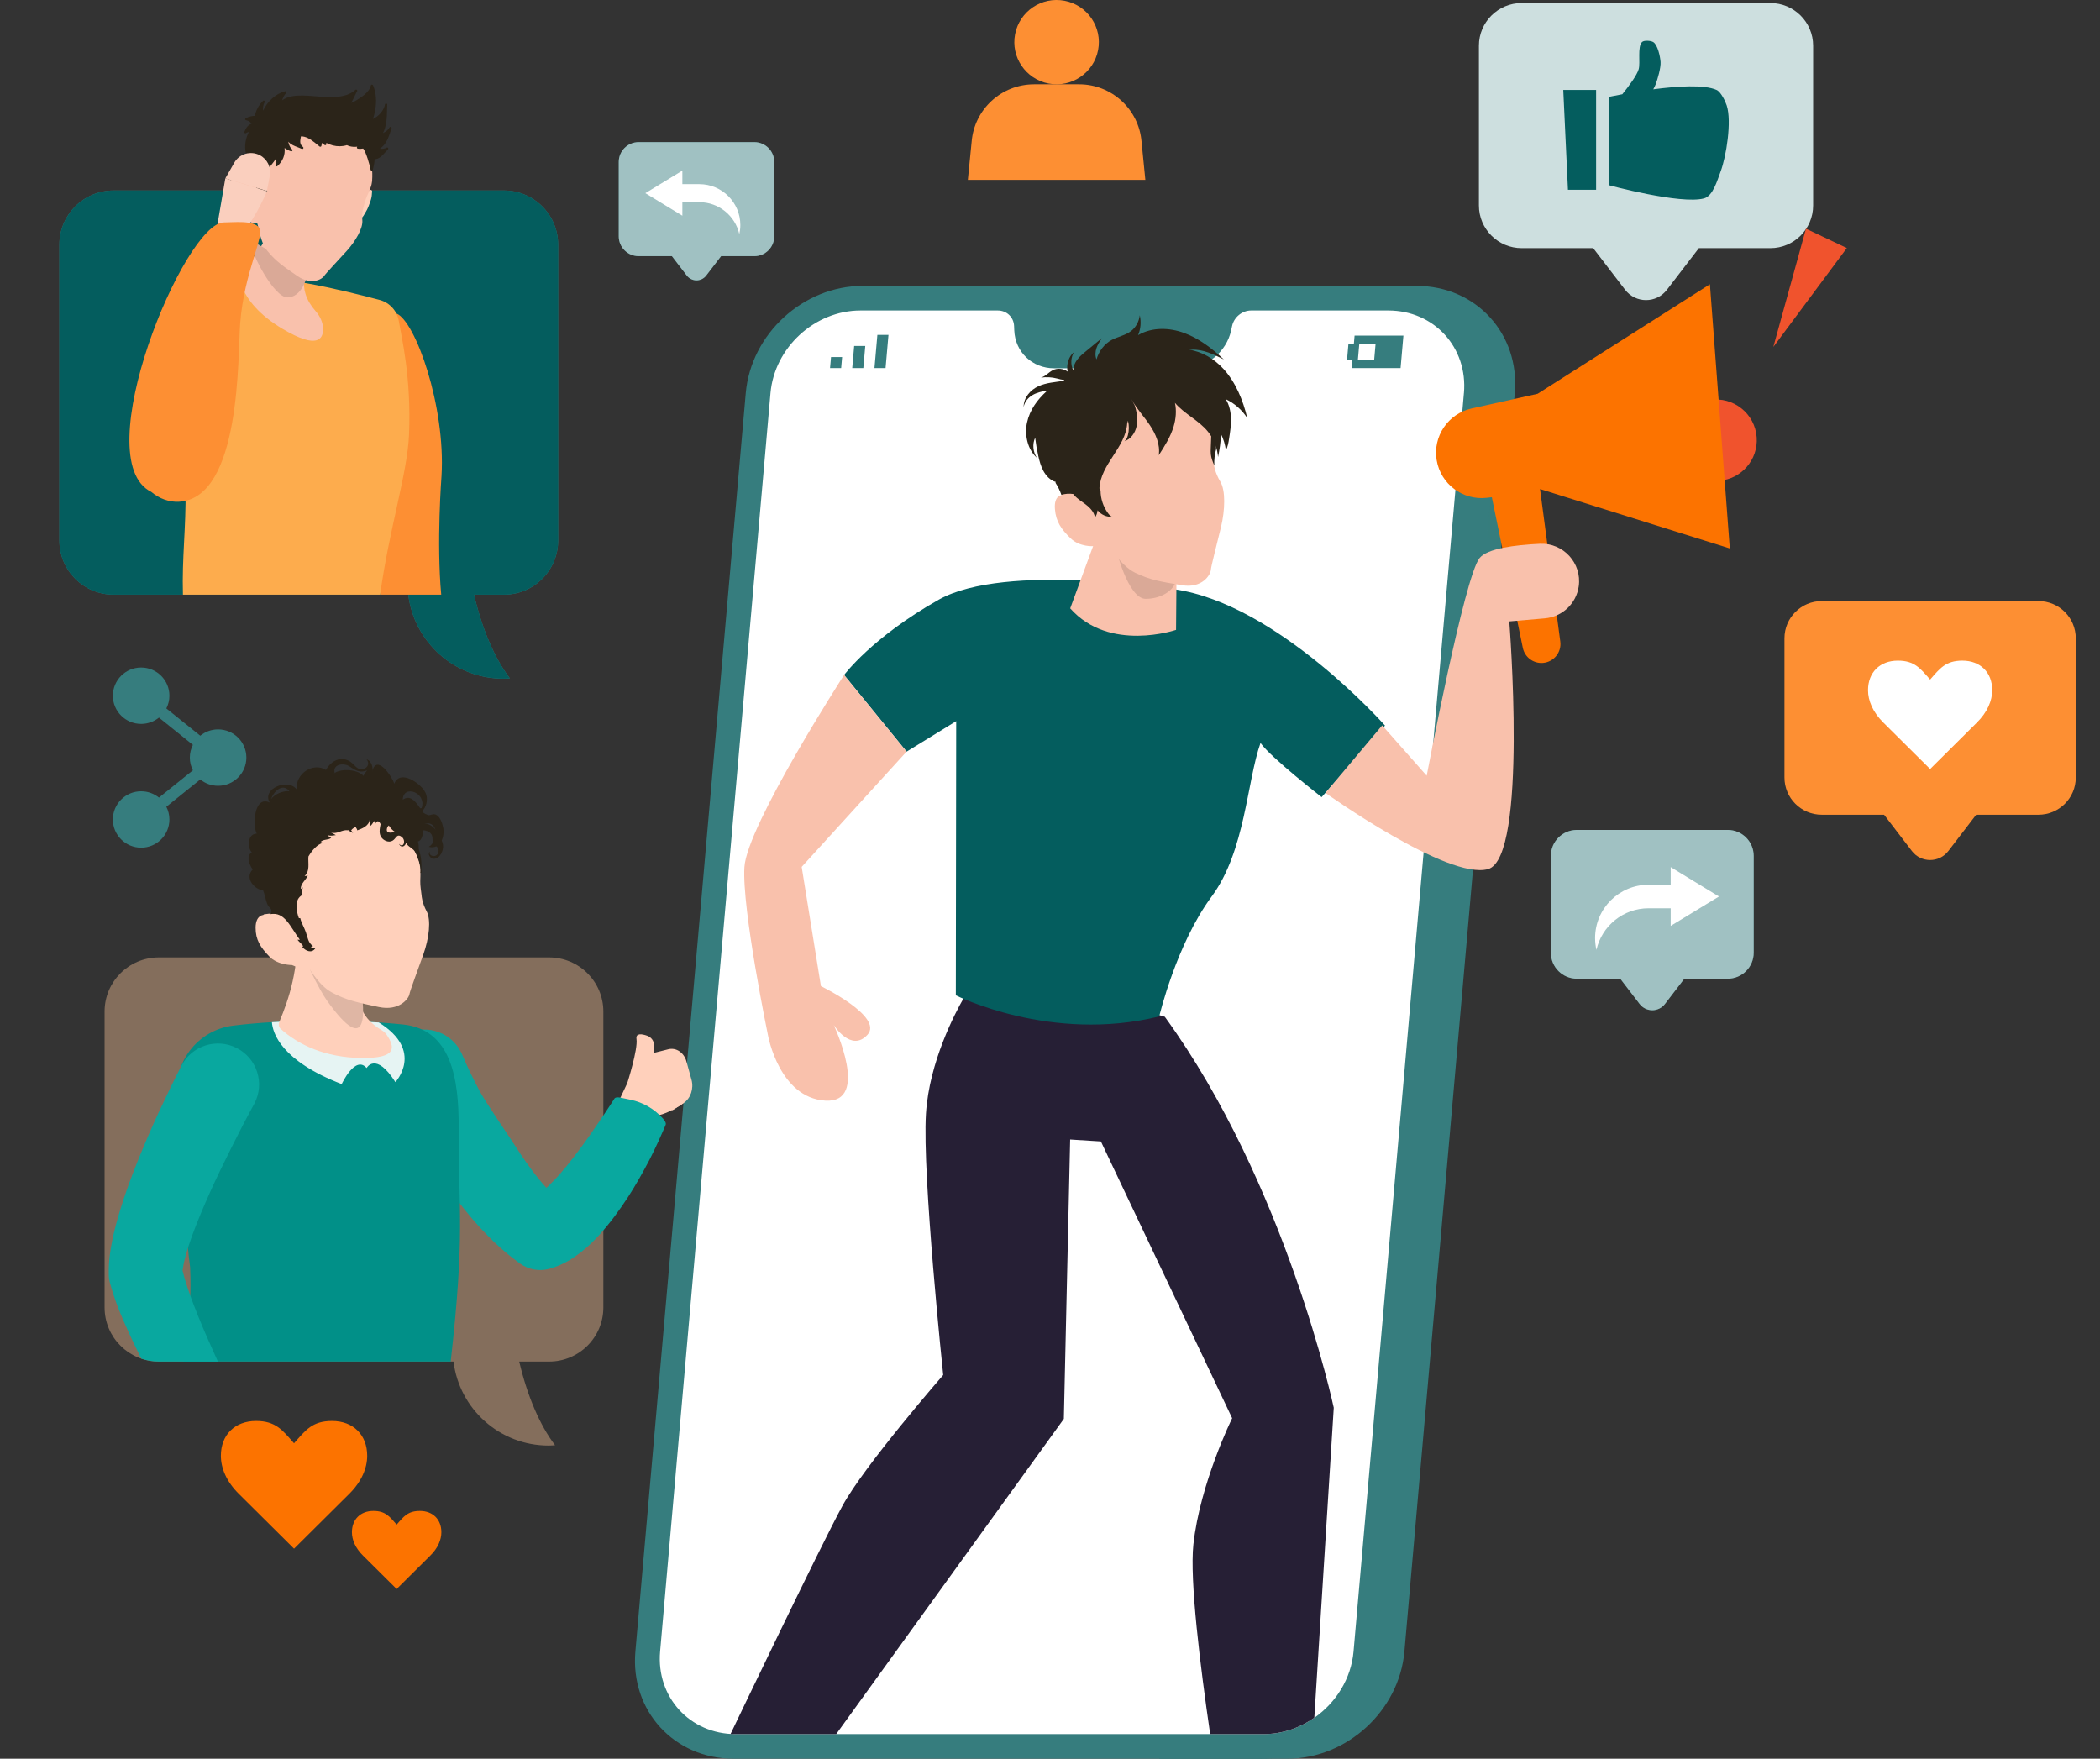 <svg width="283" height="237" viewBox="0 0 283 237" fill="none" xmlns="http://www.w3.org/2000/svg">
<rect x="0" y="0" width="283" height="237" fill="#333333" stroke="none"/>
<g clip-path="url(#clip0_10115_19831)">
<path d="M274.705 81.001H245.506C242.728 81.001 240.477 83.247 240.477 86.017V104.777C240.477 107.548 242.729 109.794 245.507 109.794H253.903L257.652 114.686C258.889 116.299 261.324 116.299 262.561 114.686L266.31 109.794H274.706C277.484 109.794 279.735 107.548 279.735 104.778V86.017C279.735 83.246 277.484 81 274.706 81L274.705 81.001Z" fill="#FD8F33"/>
<path d="M253.83 97.403C252.372 95.974 251.738 94.409 251.738 93.009C251.738 90.619 253.335 89.028 255.757 89.028C258.014 89.028 258.784 90.072 260.106 91.581C261.427 90.072 262.198 89.028 264.455 89.028C266.877 89.028 268.474 90.619 268.474 93.009C268.474 94.408 267.84 95.973 266.382 97.403L260.106 103.635L253.83 97.403Z" fill="white"/>
<path d="M32.23 201.354C30.511 199.671 29.766 197.827 29.766 196.178C29.766 193.362 31.647 191.487 34.501 191.487C37.16 191.487 38.068 192.717 39.625 194.495C41.182 192.717 42.09 191.487 44.749 191.487C47.602 191.487 49.484 193.362 49.484 196.178C49.484 197.827 48.739 199.671 47.02 201.354L39.626 208.698L32.232 201.354H32.23Z" fill="#FC7300"/>
<path d="M48.933 209.642C47.881 208.613 47.426 207.486 47.426 206.478C47.426 204.756 48.576 203.61 50.32 203.61C51.946 203.61 52.501 204.362 53.453 205.449C54.404 204.362 54.96 203.61 56.585 203.61C58.33 203.61 59.48 204.756 59.48 206.478C59.48 207.486 59.023 208.613 57.973 209.642L53.453 214.132L48.933 209.642Z" fill="#FC7300"/>
<path d="M238.572 0.406H205.071C201.884 0.406 199.301 2.983 199.301 6.162V27.686C199.301 30.865 201.884 33.442 205.071 33.442H214.704L219.006 39.054C220.425 40.905 223.218 40.905 224.637 39.054L228.939 33.442H238.571C241.758 33.442 244.342 30.865 244.342 27.686V6.162C244.342 2.983 241.758 0.406 238.571 0.406H238.572Z" fill="#CDDFDF"/>
<path d="M211.3 25.579H215.095V12.119H210.668L211.3 25.579Z" fill="#045D5E"/>
<path d="M232.699 14.222C232.506 13.625 231.902 12.376 231.328 12.119C229.664 11.374 226.023 11.612 222.799 12.036C222.935 11.779 223.047 11.549 223.111 11.382C223.388 10.656 223.834 9.123 223.781 8.348C223.733 7.636 223.402 6.051 222.797 5.67C222.476 5.468 221.539 5.396 221.277 5.67C220.639 6.337 221.083 8.444 220.83 9.33C220.597 10.144 219.533 11.578 218.626 12.702C217.5 12.911 216.781 13.066 216.781 13.066V24.949C216.781 24.949 226.51 27.59 229.642 26.736C230.847 26.407 231.414 24.326 231.856 23.161C232.649 21.069 233.387 16.352 232.699 14.223V14.222Z" fill="#045D5E"/>
<path d="M153.839 19.103C153.484 14.73 149.822 11.361 145.423 11.361H139.356C134.957 11.361 131.295 14.73 130.94 19.103L130.43 24.238H154.349L153.839 19.103Z" fill="#FD8F33"/>
<path d="M147.981 6.754C148.576 3.674 146.554 0.695 143.465 0.102C140.377 -0.492 137.391 1.525 136.796 4.606C136.201 7.687 138.223 10.665 141.311 11.259C144.4 11.852 147.386 9.835 147.981 6.754Z" fill="#FD8F33"/>
<path d="M29.391 98.294C28.48 98.294 27.645 98.615 26.989 99.146L22.417 95.47C22.679 94.954 22.83 94.373 22.83 93.755C22.83 91.656 21.125 89.955 19.02 89.955C16.916 89.955 15.211 91.657 15.211 93.755C15.211 95.853 16.917 97.555 19.02 97.555C19.932 97.555 20.767 97.235 21.422 96.704L25.994 100.38C25.733 100.895 25.582 101.476 25.582 102.094C25.582 102.712 25.733 103.294 25.994 103.809L21.422 107.485C20.767 106.954 19.932 106.634 19.02 106.634C16.916 106.634 15.211 108.335 15.211 110.433C15.211 112.532 16.917 114.233 19.02 114.233C21.124 114.233 22.83 112.532 22.83 110.433C22.83 109.816 22.679 109.234 22.417 108.719L26.989 105.043C27.645 105.574 28.48 105.894 29.391 105.894C31.495 105.894 33.201 104.192 33.201 102.094C33.201 99.996 31.495 98.294 29.391 98.294Z" fill="#367D7E"/>
<path d="M190.916 38.527H173.654L156.246 237H173.508C181.509 237 188.562 230.53 189.263 222.549L204.135 52.978C204.835 44.998 198.916 38.527 190.915 38.527L190.916 38.527Z" fill="#367D7E"/>
<path d="M201.605 58.433C201.672 57.668 202.349 57.048 203.115 57.048C203.882 57.048 204.449 57.668 204.382 58.433L203.216 71.73C203.149 72.495 202.473 73.114 201.706 73.114C200.94 73.114 200.372 72.494 200.439 71.73L201.605 58.433Z" fill="#367D7E"/>
<path opacity="0.3" d="M201.605 58.433C201.672 57.668 202.349 57.048 203.115 57.048C203.882 57.048 204.449 57.668 204.382 58.433L203.216 71.73C203.149 72.495 202.473 73.114 201.706 73.114C200.94 73.114 200.372 72.494 200.439 71.73L201.605 58.433Z" fill="#367D7E"/>
<path d="M169.971 237H98.847C90.846 237 84.927 230.53 85.626 222.549L100.499 52.978C101.199 44.997 108.253 38.527 116.254 38.527H187.378C195.379 38.527 201.298 44.997 200.599 52.978L185.725 222.549C185.025 230.53 177.972 237 169.97 237H169.971Z" fill="#367D7E"/>
<path d="M187.086 41.842H168.599C167.389 41.842 166.288 42.74 166.03 43.938L165.905 44.516C165.274 47.442 162.585 49.634 159.628 49.634H142.053C139.095 49.634 136.792 47.442 136.674 44.516L136.651 43.938C136.603 42.74 135.66 41.842 134.449 41.842H115.962C109.797 41.842 104.362 46.828 103.822 52.978L88.95 222.549C88.41 228.699 92.971 233.685 99.137 233.685H170.261C176.426 233.685 181.862 228.699 182.401 222.549L197.274 52.978C197.813 46.828 193.252 41.842 187.087 41.842H187.086Z" fill="#367D7E"/>
<path d="M197.279 52.977L197.075 55.323L196.001 67.573L193.153 100.023V100.027L191.852 114.847L182.407 222.551C182.089 226.208 180.035 229.452 177.129 231.481C175.15 232.866 172.77 233.686 170.269 233.686H99.145C92.977 233.686 88.418 228.699 88.957 222.551L103.831 52.977C104.37 46.828 109.805 41.841 115.969 41.841H134.458C135.669 41.841 136.609 42.739 136.661 43.936L136.684 44.516C136.802 47.44 139.103 49.633 142.062 49.633H159.637C162.595 49.633 165.282 47.44 165.912 44.516L166.037 43.936C166.297 42.739 167.398 41.841 168.61 41.841H187.094C193.262 41.841 197.821 46.828 197.283 52.977H197.279Z" fill="white"/>
<path d="M147.058 43.721C146.989 44.499 146.302 45.13 145.521 45.13C144.741 45.13 144.164 44.499 144.232 43.721C144.3 42.943 144.988 42.312 145.768 42.312C146.548 42.312 147.126 42.943 147.057 43.721H147.058Z" fill="#367D7E"/>
<path d="M157.198 42.312H152.354C151.574 42.312 150.886 42.943 150.818 43.721C150.75 44.499 151.327 45.13 152.107 45.13H156.951C157.731 45.13 158.418 44.499 158.487 43.721C158.555 42.943 157.977 42.312 157.197 42.312H157.198Z" fill="#367D7E"/>
<path d="M111.859 49.606H113.355L113.486 48.115H111.99L111.859 49.606Z" fill="#367D7E"/>
<path d="M114.979 48.115L114.848 49.606H116.344L116.475 48.115L116.606 46.622H115.11L114.979 48.115Z" fill="#367D7E"/>
<path d="M118.237 45.13L118.106 46.622L117.975 48.115L117.844 49.606H119.34L119.471 48.115L119.601 46.622L119.732 45.13H118.237Z" fill="#367D7E"/>
<path d="M182.547 45.23L182.451 46.324H181.72L181.527 48.512H182.259L182.163 49.606H188.744L189.128 45.229H182.547V45.23ZM185.184 48.513H182.99L183.182 46.324H185.376L185.184 48.513Z" fill="#367D7E"/>
<path d="M179.74 189.705L177.12 231.481C175.142 232.866 172.762 233.686 170.26 233.686H163.085C161.764 224.657 160.304 212.906 160.823 208.126C161.72 199.89 166.047 191.113 166.047 191.113L148.358 153.817L144.215 153.558L143.366 191.203L112.691 233.685H98.445C98.445 233.685 110.544 208.38 113.533 202.915C116.518 197.445 127.108 185.289 127.108 185.289C127.108 185.289 124.264 158.345 124.784 150.085C125.224 143.035 128.788 136.383 129.823 134.582C130.003 134.268 130.106 134.104 130.106 134.104C130.106 134.104 149.802 135.08 156.257 136.804C156.516 136.874 156.752 136.945 156.969 137.015C173.321 159.522 179.74 189.703 179.74 189.703L179.74 189.705Z" fill="#261F35"/>
<path d="M227.54 54.336L230.417 53.897C233.594 53.413 236.509 55.738 236.734 58.936C236.945 61.938 234.692 64.55 231.684 64.789L229.139 64.991L227.539 54.335L227.54 54.336Z" fill="#F0532D"/>
<path d="M193.611 62.026C194.151 65.228 197.106 67.45 200.341 67.087L201.044 67.008L205.217 87.301C205.479 88.575 206.659 89.451 207.958 89.333C209.409 89.202 210.459 87.892 210.267 86.452L207.537 65.905L233.112 73.909L230.432 38.306L207.209 53.067L198.321 55.043C195.138 55.75 193.069 58.818 193.609 62.026H193.611Z" fill="#FC7300"/>
<path d="M158.318 79.42C158.318 79.42 135.496 75.734 126.484 80.826C117.472 85.919 113.754 90.964 113.754 90.964L122.177 101.292L128.859 97.185L128.809 134.126C128.809 134.126 141.632 140.581 156.22 136.968C156.22 136.968 158.511 127.252 163.28 120.821C167.821 114.696 168.033 105.285 169.869 100.122C171.258 102.093 178.104 107.421 178.104 107.421L186.645 97.776C186.645 97.776 172.176 81.417 158.318 79.42Z" fill="#045D5E"/>
<path d="M144.223 81.984L148.714 69.774L158.578 73.793L158.488 84.883C158.488 84.883 149.507 87.959 144.223 81.984Z" fill="#F9C1AC"/>
<path d="M178.625 106.857C178.625 106.857 195.157 118.663 200.545 117.115C205.933 115.566 203.394 83.742 203.394 83.742L208.184 83.332C210.531 83.131 212.427 81.339 212.754 79.013C213.193 75.888 210.678 73.135 207.518 73.281C204.158 73.436 200.447 73.909 199.395 75.199C197.347 77.71 192.264 104.536 192.264 104.536L186.265 97.752L178.625 106.858V106.857Z" fill="#F9C1AC"/>
<path d="M238.977 46.756L243.377 30.821L248.883 33.426L238.977 46.756Z" fill="#F0532D"/>
<path d="M122.17 101.291L113.747 90.963C113.747 90.963 100.671 111.229 100.318 116.851C99.965 122.473 103.518 139.629 103.518 139.629C103.518 139.629 105.055 147.935 111.204 148.319C117.352 148.702 112.358 138.128 112.358 138.128C112.358 138.128 114.695 141.866 116.905 139.438C119.115 137.011 110.629 132.888 110.629 132.888L108.036 116.82L122.17 101.291Z" fill="#F9C1AC"/>
<path d="M158.578 77.669C158.578 79.344 156.702 80.702 154.387 80.702C152.072 80.702 150.195 74.016 150.195 72.341C150.195 70.666 152.072 74.636 154.387 74.636C156.702 74.636 158.578 75.994 158.578 77.669Z" fill="#DAA997"/>
<path d="M142.162 68.583C142.024 66.84 143.007 66.738 143.007 66.738L144.61 65.175L147.276 59.704C147.276 59.704 148.453 59.694 149.934 59.685L149.552 59.276L151.758 52.952L157.981 53.342L161.723 56.01L163.51 58.905L163.353 60.975L163.334 61.166L163.621 62.757C163.621 62.757 163.739 63.716 164.455 64.907C165.17 66.097 165.102 68.707 164.544 71.028C163.987 73.348 163.22 76.24 163.169 76.842C163.118 77.444 162.038 79.321 159.295 78.865C156.552 78.41 155.015 78.185 152.973 77.184C150.931 76.183 149.555 73.493 149.221 73.499C148.888 73.506 148.836 74.239 147.39 73.602C147.39 73.602 145.508 73.748 144.271 72.538C143.035 71.329 142.298 70.326 142.161 68.584L142.162 68.583Z" fill="#F9C1AC"/>
<path d="M138.405 56.939C138.764 55.259 139.802 53.848 141.019 52.747L141.051 52.668L141.012 52.647C140.359 52.764 139.7 52.91 139.127 53.251C138.553 53.592 138.068 54.158 137.95 54.855C137.925 53.592 138.864 52.54 139.934 52.051C141.003 51.562 142.204 51.501 143.363 51.319C143.363 51.319 143.376 51.262 143.398 51.177C143.085 51.191 142.753 51.085 142.438 51.005C141.723 50.822 140.981 50.784 140.262 50.892C140.884 50.737 141.322 50.157 141.9 49.875C142.519 49.573 143.296 49.653 143.873 50.076C143.674 49.088 144.036 48.014 144.768 47.415C144.299 48.116 144.246 49.117 144.627 49.904C144.64 49.398 144.846 48.911 145.134 48.515C145.464 48.061 145.893 47.706 146.319 47.356C147.041 46.762 147.763 46.168 148.485 45.574C148.206 45.997 147.924 46.427 147.76 46.918C147.599 47.4 147.564 47.957 147.767 48.432C148.086 47.319 148.821 46.356 149.785 45.826C150.64 45.356 151.651 45.21 152.429 44.609C153.069 44.116 153.501 43.329 153.596 42.479C153.805 43.379 153.723 44.344 153.367 45.168C153.401 45.146 153.435 45.125 153.471 45.105C155.299 44.086 157.56 44.135 159.558 44.863C161.557 45.591 163.326 46.941 164.927 48.438C163.56 47.756 162.126 47.059 160.641 47.127L160.238 47.132C161.959 47.366 163.626 48.347 164.871 49.707C166.522 51.513 167.505 53.91 168.086 56.338C167.365 55.225 166.342 54.337 165.189 53.796L165.203 53.825C165.675 54.589 165.867 55.514 165.888 56.417C165.911 57.32 165.773 58.212 165.636 59.098C165.551 59.644 165.462 60.203 165.202 60.676C165.107 59.914 164.881 59.166 164.539 58.482C164.519 59.526 164.357 60.57 164.148 61.587C164.103 61.059 163.99 60.535 163.815 60.034L163.91 60.466C163.693 61.196 163.603 61.974 163.644 62.748C163.439 62.252 163.231 61.748 163.174 61.213C163.145 60.94 163.155 60.667 163.165 60.394C163.182 59.975 163.198 59.556 163.214 59.136C163.214 59.136 163.216 58.985 163.226 58.793C163.095 58.582 162.953 58.378 162.798 58.185C161.544 56.622 159.627 55.811 158.339 54.288C158.567 55.335 158.466 56.465 158.158 57.481C157.73 58.894 156.942 60.133 156.155 61.345C156.377 59.931 155.753 58.484 154.954 57.295C154.155 56.107 153.164 55.062 152.473 53.8L152.912 54.627C153.209 55.532 153.367 56.513 153.171 57.432C152.976 58.351 152.38 59.193 151.538 59.458C151.781 59.28 151.912 58.972 151.994 58.667C152.164 58.033 152.17 57.343 152.01 56.694L151.905 57.054C151.681 60.331 148.327 62.529 148.162 65.812L148.314 66.113C148.317 67.197 148.677 68.289 149.314 69.153C149.461 69.35 149.63 69.543 149.847 69.635C149.151 69.696 148.421 69.379 147.947 68.807V68.768L147.941 68.771L147.947 68.807L147.919 68.783L147.906 68.79C147.878 69.13 147.761 69.46 147.562 69.722C147.454 69.104 147.037 68.585 146.572 68.189C146.108 67.794 145.582 67.489 145.12 67.09C144.941 66.935 144.771 66.761 144.624 66.571C144.09 66.494 143.545 66.532 143.032 66.685C142.843 66.129 142.585 65.598 142.268 65.11L142.199 64.849L142.149 64.913C141.499 64.675 140.972 64.119 140.62 63.482C140.269 62.845 140.074 62.128 139.915 61.412C139.736 60.612 139.598 59.804 139.499 58.991C139.101 59.832 139.202 60.93 139.747 61.706C138.477 60.585 138.043 58.617 138.402 56.939H138.405Z" fill="#2B2419"/>
<path opacity="0.4" d="M73.998 129.018H21.406C17.367 129.018 14.094 132.284 14.094 136.312V176.188C14.094 180.216 17.367 183.482 21.406 183.482H61.117C61.896 189.859 67.333 194.802 73.937 194.802C74.229 194.802 74.516 194.777 74.803 194.758C72.748 192.058 71.071 188.145 69.972 183.482H73.997C78.035 183.482 81.309 180.216 81.309 176.188V136.312C81.309 132.284 78.035 129.018 73.997 129.018H73.998Z" fill="#FEC799"/>
<path d="M84.531 145.962L88.626 142.187L92.12 148.644C92.12 148.644 88.07 151.737 85.666 149.836L84.531 145.962V145.962Z" fill="#FFD0BB"/>
<path d="M84.531 145.962L81.746 151.869L85.569 155.02L88.906 149.625L84.531 145.962Z" fill="#FFD0BB"/>
<path d="M92.513 143.06L93.188 145.502C93.521 146.696 93.069 148.025 92.12 148.644L90.617 149.625L86.434 142.308L90.018 141.405C91.102 141.111 92.177 141.824 92.513 143.06H92.513Z" fill="#FFD0BB"/>
<path d="M84.531 145.962C84.531 145.962 85.989 141.411 85.775 140.017C85.648 139.185 86.5 139.322 87.207 139.568C87.756 139.759 88.128 140.261 88.151 140.84C88.21 142.33 88.172 145.186 87.02 145.372C85.456 145.624 84.531 145.962 84.531 145.962V145.962Z" fill="#FFD0BB"/>
<path d="M89.311 150.698C88.201 149.463 86.7 148.556 84.947 148.192L83.702 147.934C82.994 147.787 82.825 147.955 82.735 148.147L82.38 148.698L81.654 149.801C81.16 150.532 80.676 151.268 80.17 151.984C79.188 153.435 78.16 154.839 77.123 156.175C76.093 157.508 75.011 158.77 73.941 159.787C73.838 159.885 73.736 159.978 73.634 160.07C73.256 159.653 72.882 159.223 72.517 158.772C71.457 157.447 70.451 156.013 69.493 154.517C68.54 153.016 65.453 148.579 64.61 146.978C64.187 146.179 63.778 145.371 63.387 144.558L62.819 143.341C62.643 142.954 62.441 142.495 62.321 142.199C62.299 142.145 62.265 142.065 62.24 142.011C60.991 139.225 57.714 137.977 54.92 139.223C52.127 140.469 50.876 143.738 52.125 146.524C52.393 147.124 52.602 147.55 52.844 148.047L53.56 149.461C54.047 150.394 54.548 151.313 55.07 152.224C56.114 154.043 59.456 158.683 60.68 160.426C61.908 162.168 63.247 163.867 64.748 165.495C66.252 167.122 67.914 168.691 69.853 170.104L70.087 170.274C71.198 171.074 72.653 171.375 74.072 170.971C75.934 170.439 77.16 169.606 78.198 168.819C79.229 168.017 80.05 167.198 80.794 166.379C82.283 164.741 83.465 163.083 84.569 161.415C85.657 159.741 86.61 158.036 87.511 156.321C87.946 155.455 88.375 154.591 88.772 153.71L89.361 152.384L89.649 151.714C89.77 151.496 89.813 151.255 89.31 150.696L89.311 150.698Z" fill="#09A89F"/>
<path d="M25.619 170.754C25.939 178.098 24.769 177.781 24.741 183.481H60.738C62.693 166.086 61.778 163.411 61.813 151.868C61.833 145.366 60.814 138.736 54.331 138.06C47.124 137.308 38.115 137.386 31.431 138.208C26.637 138.798 23.239 143.2 23.944 147.968C25.396 157.792 24.606 163.356 25.619 170.754Z" fill="#019088"/>
<path opacity="0.9" d="M51.05 137.784C46.379 137.473 41.267 137.465 36.645 137.744C36.748 139.209 37.871 142.93 46.047 146.089C46.047 146.089 47.868 142.14 49.407 143.921C49.407 143.921 50.638 141.649 53.284 145.824C53.284 145.824 57.231 141.613 51.05 137.784Z" fill="white"/>
<path d="M40.177 124.69C40.184 130.851 39.018 134.398 37.635 137.729C37.503 138.049 37.575 138.422 37.833 138.654C40.191 140.775 43.796 142.508 48.691 142.574C53.528 142.639 53.25 141.131 52.105 139.434C51.942 139.193 51.721 138.996 51.469 138.847C48.16 136.888 48.043 134.268 48.966 132.686L40.176 124.691L40.177 124.69Z" fill="#FFD0BB"/>
<path d="M14.665 171.949C14.674 172.223 14.714 172.501 14.788 172.778C15.501 175.446 16.429 177.525 17.38 179.639C17.918 180.811 18.474 181.954 19.04 183.084C19.782 183.337 20.576 183.482 21.405 183.482H29.366C29.103 182.894 28.838 182.306 28.577 181.721C27.704 179.798 26.887 177.867 26.152 175.96C25.524 174.33 24.946 172.65 24.599 171.217C24.658 170.759 24.785 170.076 24.972 169.392C25.207 168.501 25.514 167.546 25.868 166.576C26.576 164.636 27.42 162.642 28.309 160.652C29.204 158.662 30.175 156.678 31.163 154.696C32.143 152.727 33.189 150.709 34.213 148.84L34.248 148.776C34.268 148.74 34.287 148.703 34.306 148.666C35.702 145.949 34.625 142.619 31.901 141.228C29.178 139.836 25.839 140.91 24.444 143.627C23.331 145.794 22.334 147.86 21.336 150.007C20.351 152.144 19.422 154.312 18.531 156.524C17.642 158.739 16.808 160.996 16.091 163.394C15.729 164.591 15.399 165.829 15.125 167.164C14.864 168.516 14.615 169.907 14.662 171.791L14.665 171.951V171.949Z" fill="#09A89F"/>
<path d="M48.699 133.619C49.025 135.622 49.838 142.944 44.048 134.816C43.025 133.38 40.711 128.787 40.711 127.57C40.711 126.353 43.734 131.415 45.501 131.415C47.267 131.415 48.503 132.417 48.699 133.619Z" fill="#DFB6A4"/>
<path d="M34.446 125.001C34.454 123.344 35.465 123.304 35.465 123.304L35.58 123.213C35.886 123.16 36.449 123.084 37.05 123.114C36.412 121.946 36.009 120.601 35.866 119.096C35.517 115.423 36.485 111.772 39.524 109.586C42.123 107.716 49.339 106.031 53.317 110.782C55.098 112.908 55.975 114.631 56.395 115.912L56.435 115.984C56.448 116.041 56.462 116.098 56.477 116.157C56.485 116.19 56.493 116.225 56.501 116.258C56.732 117.078 56.655 117.904 56.636 118.742C56.62 119.407 56.752 120.051 56.821 120.713C56.821 120.713 56.86 121.627 57.489 122.794C58.117 123.961 57.826 126.424 57.061 128.588C56.296 130.751 55.268 133.443 55.166 134.01C55.062 134.576 53.803 136.289 51.044 135.702C48.286 135.116 46.737 134.816 44.74 133.752C42.743 132.689 41.568 130.067 41.228 130.054C40.888 130.041 40.773 130.732 39.352 130.046C39.352 130.046 37.42 130.077 36.262 128.863C35.105 127.649 34.438 126.659 34.445 125.002L34.446 125.001Z" fill="#FFD0BB"/>
<path d="M49.837 109.78C49.772 110.252 50.497 110.508 50.59 111.002C50.843 110.442 51.124 110.7 51.287 111.061C51.173 111.712 50.99 112.417 51.493 112.965C51.896 113.402 52.597 113.607 53.069 113.169C53.423 112.841 53.563 112.319 54.15 112.791C54.75 113.273 54.378 114.383 53.768 113.712C53.932 114.133 54.357 114.23 54.634 113.796C54.679 113.724 54.716 113.646 54.744 113.564C54.929 114.03 55.24 114.094 55.707 114.51C56.04 114.806 56.272 115.484 56.417 115.893C56.606 116.426 56.78 117.107 56.651 117.647C56.703 117.626 56.759 117.604 56.811 117.577C56.772 116.875 56.83 116.158 56.697 115.449C56.628 115.087 56.536 114.725 56.424 114.366C56.44 114.033 56.425 113.698 56.315 113.395C56.85 113.276 57.026 112.471 56.985 111.898C57.354 111.871 57.81 112.06 58.017 112.28C58.391 112.676 58.209 113.063 58.373 113.48C58.571 113.982 59.232 114.152 59.079 114.835C58.87 115.765 57.585 115.294 57.957 114.771C57.539 115.022 57.971 115.708 58.419 115.724C59.316 115.759 59.78 114.605 59.706 113.9C59.642 113.292 59.158 112.582 58.851 112.047C58.575 111.565 58.027 111.122 57.487 110.993C57.226 110.932 56.877 110.913 56.613 110.98C56.212 110.454 55.547 110.026 54.947 110.365C54.723 110.492 54.556 110.712 54.455 110.967C54.075 110.573 53.651 110.224 53.186 109.935C53.021 108.831 51.817 108.183 50.673 109.22C50.27 109.198 49.896 109.357 49.838 109.781L49.837 109.78ZM52.172 111.569C52.218 111.415 52.298 111.315 52.395 111.239C52.608 111.578 52.894 111.895 53.233 112.11C52.657 112.251 51.938 112.349 52.172 111.569ZM35.613 120.449C35.773 120.955 35.876 121.638 36.154 122.086C36.226 122.202 36.489 122.412 36.525 122.521C36.633 122.843 36.615 122.838 36.44 123.184C38.365 122.854 39.054 124.799 40.408 126.64C40.316 126.631 40.182 126.66 40.087 126.642C40.326 126.94 40.703 127.232 40.872 127.524C40.817 127.556 40.762 127.546 40.706 127.57C41.142 128.148 42.021 128.517 42.484 127.796C42.258 127.792 42.071 127.729 41.873 127.608C42.015 127.604 42.085 127.517 42.184 127.485C41.534 127.09 41.456 126.307 41.224 125.633C41.006 124.998 40.604 124.356 40.461 123.723C40.397 123.718 40.342 123.739 40.279 123.729C39.932 122.791 39.607 121.17 40.765 120.592C40.63 120.257 40.709 119.918 40.826 119.583C40.749 119.648 40.61 119.701 40.516 119.798C40.549 119.011 41.208 118.615 41.486 117.991C41.303 118.071 41.199 118.023 41.046 118.045C41.807 117.388 41.489 116.332 41.563 115.421C42.033 114.623 42.734 113.782 43.523 113.586C43.447 113.566 43.294 113.464 43.219 113.44C43.592 113.078 44.203 113.229 44.636 112.917C44.401 112.824 44.287 112.704 44.127 112.519C44.499 112.7 44.87 112.587 45.261 112.54C45.042 112.426 44.823 112.306 44.606 112.181C45.463 112.484 46.072 111.746 46.9 111.894L46.326 109.797C46.193 109.367 44.253 108.08 43.399 108.209C41.969 108.426 41.019 110.234 40.739 111.492C40.62 112.026 40.555 112.658 40.561 113.306L40.056 112.736C38.412 111.581 36.092 111 34.798 113.088C34.083 114.242 34.538 115.863 34.679 117.122C34.814 118.329 35.254 119.307 35.616 120.449H35.613Z" fill="#2B2419"/>
<path d="M36.58 119.313C35.88 119.827 35.266 118.994 35.242 118.301C35.694 118.741 36.082 118.332 36.227 117.876C36.624 118.013 37.052 118.023 37.471 117.844C35.044 116.979 36.025 112.454 38.397 113.586C40.607 114.641 37.209 116.923 36.592 115.155C37.917 119.43 41.814 115.544 42.474 112.94C42.774 111.756 42.929 109.835 44.611 110.276C45.545 110.521 46.576 111.833 47.584 112.258C47.522 112.154 47.383 111.986 47.32 111.898C47.521 111.639 47.664 111.578 47.931 111.423C48.049 111.731 48.1 111.619 48.146 111.899C48.808 111.663 49.718 111.287 49.805 110.501C49.804 110.735 49.885 111.03 49.838 111.362C50.205 111.093 50.358 110.746 50.503 110.356C50.471 110.233 50.42 110.117 50.355 110.005C50.974 109.802 51.381 110.21 51.998 110.682C51.851 110.219 51.948 109.739 52.247 109.337C51.896 110.848 53.163 112.199 54.592 112.241C55.801 112.275 56.726 110.862 57.688 110.948C59.229 111.085 58.849 113.567 57.769 114.117C59.355 114.537 59.987 112.724 59.717 111.483C59.592 110.909 59.32 110.065 58.751 109.788C58.353 109.595 57.929 109.938 57.697 109.844C57.126 109.613 57.043 109.554 56.871 109.293C57.334 108.985 57.832 107.795 57.304 106.756C56.707 105.581 53.905 103.606 53.133 105.617C52.833 104.635 50.738 101.522 50.156 103.983C50.323 103.436 50.067 102.542 49.403 102.324C49.821 102.849 49.6 103.436 48.988 103.626C48.158 103.882 47.791 103.022 47.209 102.648C45.915 101.816 44.615 102.541 43.925 103.755C42.22 102.695 39.813 104.214 39.977 106.378C38.778 104.82 35.254 106.315 36.343 108.148C34.227 107.153 34.015 111.244 34.597 112.337C33.359 112.367 33.28 114.15 33.93 114.871C33.164 115.299 33.519 116.402 34.058 117.176C32.463 118.717 35.751 121.203 36.58 119.31V119.313ZM54.283 107.767C54.325 105.666 57.549 106.801 56.821 108.899C56.746 108.913 56.686 108.92 56.627 108.921C56.574 108.843 56.514 108.757 56.441 108.658C55.903 107.925 55.245 107.1 54.283 107.767ZM45.035 104.21C45.057 104.193 45.081 104.177 45.105 104.162C44.794 102.971 46.299 102.79 47.026 103.241C47.88 103.77 48.416 104.234 49.477 103.813C49.478 103.811 49.48 103.809 49.482 103.807C49.504 103.779 49.506 103.78 49.487 103.81C49.484 103.811 49.481 103.812 49.477 103.814C49.285 104.047 49.088 104.271 48.985 104.561C48.242 103.697 46.067 103.524 45.106 104.163C45.108 104.17 45.109 104.175 45.111 104.182C45.081 104.212 44.96 104.32 45.037 104.211L45.035 104.21ZM36.525 107.699C36.849 106.738 37.977 105.496 38.962 106.557L38.971 106.624C38.189 106.56 37.077 106.939 36.524 107.698L36.525 107.699Z" fill="#2B2419"/>
<path d="M67.903 25.674H15.312C11.273 25.674 8 28.939 8 32.968V72.844C8 76.872 11.273 80.138 15.312 80.138H55.023C55.802 86.514 61.239 91.458 67.843 91.458C68.135 91.458 68.422 91.433 68.709 91.414C66.654 88.714 64.977 84.801 63.879 80.138H67.903C71.942 80.138 75.215 76.872 75.215 72.844V32.968C75.215 28.939 71.942 25.674 67.903 25.674Z" fill="#367D7E"/>
<path d="M67.903 25.674H15.312C11.273 25.674 8 28.939 8 32.968V72.844C8 76.872 11.273 80.138 15.312 80.138H55.023C55.802 86.514 61.239 91.458 67.843 91.458C68.135 91.458 68.422 91.433 68.709 91.414C66.654 88.714 64.977 84.801 63.879 80.138H67.903C71.942 80.138 75.215 76.872 75.215 72.844V32.968C75.215 28.939 71.942 25.674 67.903 25.674Z" fill="#045D5E"/>
<path d="M59.46 80.137C58.809 73.109 59.5 64.141 59.5 64.141C60.066 54.761 55.97 43.224 53.407 42.238C50.288 41.038 49.166 39.436 48.221 41.166C47.306 42.842 47.46 46.02 47.499 49.401C47.593 57.587 49.291 67.803 50.159 72.519C50.467 74.193 51.227 80.136 51.227 80.136H59.46V80.137Z" fill="#FD8F33"/>
<path d="M53.749 43.29C53.537 41.919 52.537 40.801 51.194 40.428C48.89 39.813 44.931 38.816 41.314 38.171C37.072 37.486 32.789 37.092 28.496 37.002C25.779 36.892 26.803 39.944 24.682 40.065C24.43 40.085 24.177 40.125 23.935 40.196C22.056 40.73 20.956 42.685 21.491 44.559C26.936 63.95 24.363 70.263 24.653 80.137H51.229C52.465 71.175 54.901 63.825 55.123 58.554C55.437 50.846 54.133 45.557 53.75 43.29H53.749Z" fill="#FDAC4D"/>
<path d="M42.836 33.695C41.092 36.05 39.809 38.838 42.55 41.948C43.129 42.605 43.516 43.43 43.536 44.305C43.567 45.704 42.752 47.067 38.179 44.378C31.552 40.487 32.105 36.09 32.105 36.09C35.591 35.037 37.674 27.738 38.48 23.562L42.837 33.696L42.836 33.695Z" fill="#F9C1AC"/>
<path d="M41.429 36.495C41.429 37.651 40.545 40.08 38.728 40.08C36.911 40.08 33.855 34.114 33.855 32.958C33.855 31.802 36.323 34.401 38.14 34.401C39.957 34.401 41.43 35.339 41.43 36.495H41.429Z" fill="#DAA997"/>
<path d="M48.59 29.587C48.703 29.408 48.86 29.26 48.98 29.087C49.095 28.923 49.176 28.734 49.287 28.565C49.552 28.161 49.742 27.621 49.911 27.144C49.979 26.952 50.033 26.729 50.077 26.53C50.119 26.343 50.105 26.184 50.125 26.002C50.142 25.837 50.179 25.794 50.112 25.677C50.066 25.6 50.027 25.577 49.938 25.591C49.614 25.645 49.178 26.283 48.998 26.661C48.807 27.064 48.686 27.568 48.547 27.998C48.41 28.416 48.292 28.83 48.184 29.256L48.59 29.587Z" fill="#FFD0BB"/>
<path d="M31.17 24.223C31.688 23.005 32.445 23.286 32.445 23.286L32.558 23.255C32.8 23.309 33.239 23.426 33.672 23.633C33.563 22.576 33.681 21.461 34.041 20.308C34.919 17.495 36.761 15.102 39.674 14.426C42.167 13.847 48.004 14.824 49.468 19.547C50.123 21.661 50.236 23.2 50.15 24.273L50.157 24.338C50.149 24.384 50.141 24.431 50.134 24.478C50.13 24.506 50.124 24.533 50.12 24.561C50.037 25.235 49.725 25.82 49.451 26.432C49.235 26.917 49.134 27.432 48.98 27.941C48.98 27.941 48.726 28.627 48.829 29.68C48.931 30.733 47.955 32.458 46.724 33.817C45.492 35.176 43.904 36.843 43.653 37.229C43.401 37.615 41.944 38.489 40.094 37.209C38.243 35.929 37.194 35.232 36.051 33.835C34.909 32.437 34.852 30.144 34.606 30.03C34.359 29.916 34.061 30.39 33.226 29.448C33.226 29.448 31.793 28.876 31.316 27.626C30.838 26.375 30.652 25.441 31.17 24.222V24.223Z" fill="#F9C1AC"/>
<path d="M36.322 22.154C36.322 22.154 35.794 24.186 36.013 25.913L34.637 26.057C34.637 26.057 34.71 24.491 33.462 23.5C33.462 23.5 33.157 22.42 33.619 21.288C34.081 20.156 34.476 19.924 34.711 19.985C34.946 20.046 35.944 20.387 35.944 20.387L36.321 22.154H36.322Z" fill="#2B2419"/>
<path d="M33.126 15.917C33.623 15.695 34.037 15.595 34.36 15.619C34.456 14.933 34.834 14.22 35.437 13.596C35.477 13.555 35.534 13.541 35.586 13.554C35.606 13.559 35.626 13.568 35.643 13.583C35.705 13.632 35.719 13.72 35.675 13.786C35.457 14.113 35.41 14.547 35.459 14.931C35.986 13.698 37.175 12.615 38.405 12.304C38.43 12.298 38.456 12.298 38.481 12.304C38.521 12.315 38.556 12.341 38.577 12.379C38.611 12.44 38.598 12.516 38.547 12.564C38.328 12.765 38.136 13.126 38.025 13.518C38.81 12.944 39.849 12.865 40.788 12.873C41.288 12.877 41.845 12.922 42.435 12.969C44.389 13.127 46.604 13.305 47.889 12.112C47.928 12.075 47.983 12.063 48.032 12.076C48.052 12.081 48.072 12.09 48.088 12.104C48.147 12.151 48.163 12.235 48.125 12.3C48.012 12.496 47.908 12.713 47.799 12.943C47.65 13.257 47.498 13.577 47.308 13.867C47.533 13.785 47.735 13.69 47.92 13.58C48.529 13.213 49.798 12.451 49.975 11.523C49.987 11.457 50.042 11.407 50.108 11.4C50.127 11.397 50.146 11.4 50.164 11.403C50.209 11.415 50.247 11.446 50.266 11.491C50.878 12.891 50.696 14.408 50.436 15.433C50.384 15.639 50.32 15.835 50.245 16.027C51.025 15.701 51.762 14.848 51.879 14.075C51.892 13.995 51.964 13.939 52.046 13.946C52.054 13.947 52.062 13.948 52.069 13.95C52.138 13.968 52.187 14.032 52.183 14.104C52.173 14.33 52.167 14.562 52.161 14.786C52.134 15.857 52.105 16.96 51.615 17.932C52.026 17.748 52.313 17.499 52.487 17.176C52.521 17.114 52.593 17.084 52.66 17.102C52.668 17.104 52.676 17.106 52.683 17.109C52.755 17.14 52.792 17.222 52.767 17.297C52.742 17.371 52.718 17.446 52.693 17.521C52.392 18.442 52.055 19.471 51.196 20.044C51.486 20.085 51.797 20.07 52.102 19.897C52.137 19.877 52.178 19.872 52.215 19.882C52.248 19.89 52.279 19.91 52.3 19.939C52.346 20.002 52.338 20.089 52.281 20.141C52.168 20.245 52.049 20.377 51.925 20.517C51.54 20.946 51.072 21.469 50.479 21.456C50.474 21.93 50.354 22.441 50.24 22.89C50.222 22.961 50.156 23.009 50.083 23.005C50.073 23.005 50.063 23.003 50.053 23C49.994 22.985 49.948 22.935 49.94 22.873C49.872 22.372 49.29 20.357 48.934 20.019C48.681 20.067 48.441 20.073 48.218 20.034C48.215 20.034 48.21 20.033 48.206 20.032C48.157 20.019 48.116 19.982 48.1 19.933C48.082 19.879 48.095 19.821 48.133 19.78C48.138 19.776 48.143 19.77 48.147 19.766C47.802 19.823 47.425 19.785 47.135 19.709C47.109 19.702 47.083 19.695 47.058 19.688C46.947 19.655 46.842 19.612 46.745 19.562C46.14 19.75 45.485 19.761 44.845 19.595C44.542 19.517 44.249 19.401 43.969 19.249C43.97 19.294 43.974 19.334 43.984 19.365C44.003 19.426 43.983 19.492 43.934 19.531C43.895 19.562 43.846 19.571 43.8 19.559C43.787 19.555 43.773 19.55 43.76 19.543C43.602 19.448 43.474 19.353 43.375 19.257C43.362 19.391 43.348 19.528 43.311 19.666C43.298 19.716 43.26 19.756 43.211 19.773C43.182 19.782 43.153 19.782 43.125 19.775C43.104 19.769 43.084 19.759 43.068 19.746C42.984 19.678 42.898 19.608 42.81 19.535C42.282 19.099 41.682 18.604 41.035 18.437C40.871 18.395 40.711 18.375 40.554 18.379C40.546 18.43 40.537 18.482 40.528 18.531C40.44 19.02 40.364 19.442 40.833 19.806C40.895 19.854 40.91 19.941 40.869 20.007C40.833 20.065 40.764 20.091 40.701 20.075C40.691 20.073 40.682 20.07 40.673 20.065C40.501 19.983 40.312 19.912 40.13 19.843C39.675 19.671 39.181 19.484 38.852 19.092C38.866 19.168 38.885 19.242 38.904 19.316C39.01 19.698 39.174 19.989 39.353 20.116C39.414 20.16 39.435 20.241 39.402 20.308C39.37 20.374 39.296 20.406 39.226 20.389C39.224 20.389 39.222 20.388 39.22 20.387C38.888 20.288 38.601 20.123 38.348 19.948C38.455 20.875 38.11 21.738 37.369 22.39C37.33 22.424 37.277 22.436 37.23 22.424C37.21 22.418 37.191 22.409 37.174 22.396C37.116 22.35 37.099 22.27 37.133 22.205C37.238 22.006 37.26 21.718 37.198 21.345C37.057 21.606 36.881 21.827 36.708 22.043C36.605 22.171 36.498 22.304 36.401 22.444C36.375 22.479 36.337 22.502 36.293 22.508C36.274 22.51 36.255 22.508 36.237 22.504C36.214 22.498 36.192 22.487 36.175 22.471C35.855 22.191 35.629 22.033 35.505 22.001C35.463 21.991 35.459 21.994 35.413 22.027C35.376 22.054 35.329 22.063 35.285 22.052C35.277 22.049 35.27 22.047 35.263 22.044C35.213 22.023 35.178 21.977 35.172 21.924C35.152 21.782 35.152 21.618 35.168 21.434C35.025 21.428 34.874 21.415 34.708 21.399C34.636 21.392 34.56 21.386 34.481 21.38L34.425 21.375C34.05 21.343 33.815 21.336 33.688 21.592C33.661 21.648 33.603 21.681 33.541 21.677C33.531 21.677 33.521 21.674 33.513 21.672C33.463 21.659 33.423 21.622 33.406 21.572C33.291 21.224 33.297 20.904 33.371 20.605C33.334 20.646 33.276 20.664 33.221 20.65H33.22C33.163 20.635 33.119 20.589 33.108 20.532C32.927 19.621 33.104 18.561 33.551 17.78C33.431 17.809 33.316 17.846 33.208 17.906C33.194 17.919 33.18 17.931 33.162 17.939C33.139 17.951 33.095 17.972 33.038 17.958C32.98 17.943 32.936 17.896 32.925 17.838C32.915 17.786 32.929 17.74 32.969 17.7C33.174 17.153 33.485 16.811 33.918 16.663C33.729 16.474 33.53 16.292 33.283 16.228C33.246 16.219 33.209 16.212 33.172 16.208C33.164 16.207 33.156 16.206 33.149 16.204C33.091 16.189 33.046 16.141 33.037 16.08C33.026 16.012 33.062 15.945 33.126 15.917Z" fill="#2B2419"/>
<path d="M33.093 17.803C33.093 17.803 33.096 17.796 33.097 17.792C33.095 17.794 33.092 17.794 33.091 17.796C33.068 17.813 33.069 17.815 33.093 17.803Z" fill="url(#paint0_linear_10115_19831)"/>
<path d="M37.404 18.771C37.456 18.865 37.519 18.951 37.589 19.026C37.642 19.478 37.783 19.914 37.792 20.387C37.802 20.931 37.727 21.494 37.483 21.977C37.502 21.777 37.499 21.558 37.47 21.315C37.438 21.056 37.425 20.645 37.355 20.277C37.397 19.789 37.36 19.214 37.404 18.771Z" fill="#2B2419"/>
<path d="M29.168 31.042L30.365 24.041L35.98 25.762C35.98 25.762 33.925 30.654 31.979 31.928L29.168 31.042V31.042Z" fill="#FACFBE"/>
<path d="M35.014 20.917C36.027 21.443 36.573 22.57 36.36 23.689L35.968 25.739L30.367 24.041L31.569 21.932C32.256 20.724 33.778 20.276 35.014 20.917V20.917Z" fill="#FACFBE"/>
<path d="M32.366 43.572C32.04 47.776 32.543 67.174 24.103 67.617C22.789 67.681 21.447 67.184 20.423 66.315C20.413 66.315 20.396 66.297 20.387 66.288C11.566 61.974 24.864 29.948 30.179 29.973C31.505 29.979 34.159 29.629 34.939 30.696C35.718 31.754 32.902 36.618 32.367 43.572H32.366Z" fill="#FD8F33"/>
<path d="M232.829 111.84H212.502C210.568 111.84 209 113.403 209 115.333V128.393C209 130.321 210.567 131.886 212.502 131.886H218.347L220.957 135.291C221.818 136.414 223.513 136.414 224.374 135.291L226.984 131.886H232.83C234.763 131.886 236.331 130.322 236.331 128.393V115.333C236.331 113.404 234.764 111.84 232.83 111.84H232.829Z" fill="#367D7E"/>
<path opacity="0.7" d="M232.829 111.84H212.502C210.568 111.84 209 113.403 209 115.333V128.393C209 130.321 210.567 131.886 212.502 131.886H218.347L220.957 135.291C221.818 136.414 223.513 136.414 224.374 135.291L226.984 131.886H232.83C234.763 131.886 236.331 130.322 236.331 128.393V115.333C236.331 113.404 234.764 111.84 232.83 111.84H232.829Z" fill="#CDDFDF"/>
<path d="M231.651 120.811L225.145 116.851V119.226H222.165C218.184 119.226 214.957 122.444 214.957 126.415C214.957 126.961 215.024 127.491 215.138 128.001C215.864 124.795 218.73 122.397 222.165 122.397H225.145V124.772L231.651 120.811Z" fill="white"/>
<path d="M86.067 19.152H101.654C103.137 19.152 104.339 20.351 104.339 21.83V31.844C104.339 33.323 103.137 34.522 101.654 34.522H97.173L95.171 37.133C94.511 37.994 93.211 37.994 92.551 37.133L90.549 34.522H86.067C84.584 34.522 83.383 33.323 83.383 31.844V21.83C83.383 20.351 84.585 19.152 86.067 19.152Z" fill="#367D7E"/>
<path opacity="0.7" d="M86.067 19.152H101.654C103.137 19.152 104.339 20.351 104.339 21.83V31.844C104.339 33.323 103.137 34.522 101.654 34.522H97.173L95.171 37.133C94.511 37.994 93.211 37.994 92.551 37.133L90.549 34.522H86.067C84.584 34.522 83.383 33.323 83.383 31.844V21.83C83.383 20.351 84.585 19.152 86.067 19.152Z" fill="#CDDFDF"/>
<path d="M86.969 26.032L91.957 22.995V24.816H94.243C97.295 24.816 99.77 27.284 99.77 30.329C99.77 30.747 99.719 31.153 99.631 31.545C99.075 29.086 96.876 27.248 94.243 27.248H91.957V29.069L86.969 26.032Z" fill="white"/>
</g>
<defs>
<linearGradient id="paint0_linear_10115_19831" x1="33.103" y1="17.809" x2="33.101" y2="17.829" gradientUnits="userSpaceOnUse">
<stop stop-color="#4B4067"/>
<stop offset="0.55" stop-color="#433860"/>
<stop offset="1" stop-color="#392F57"/>
</linearGradient>
<clipPath id="clip0_10115_19831">
<rect width="283" height="237" fill="white"/>
</clipPath>
</defs>
</svg>
